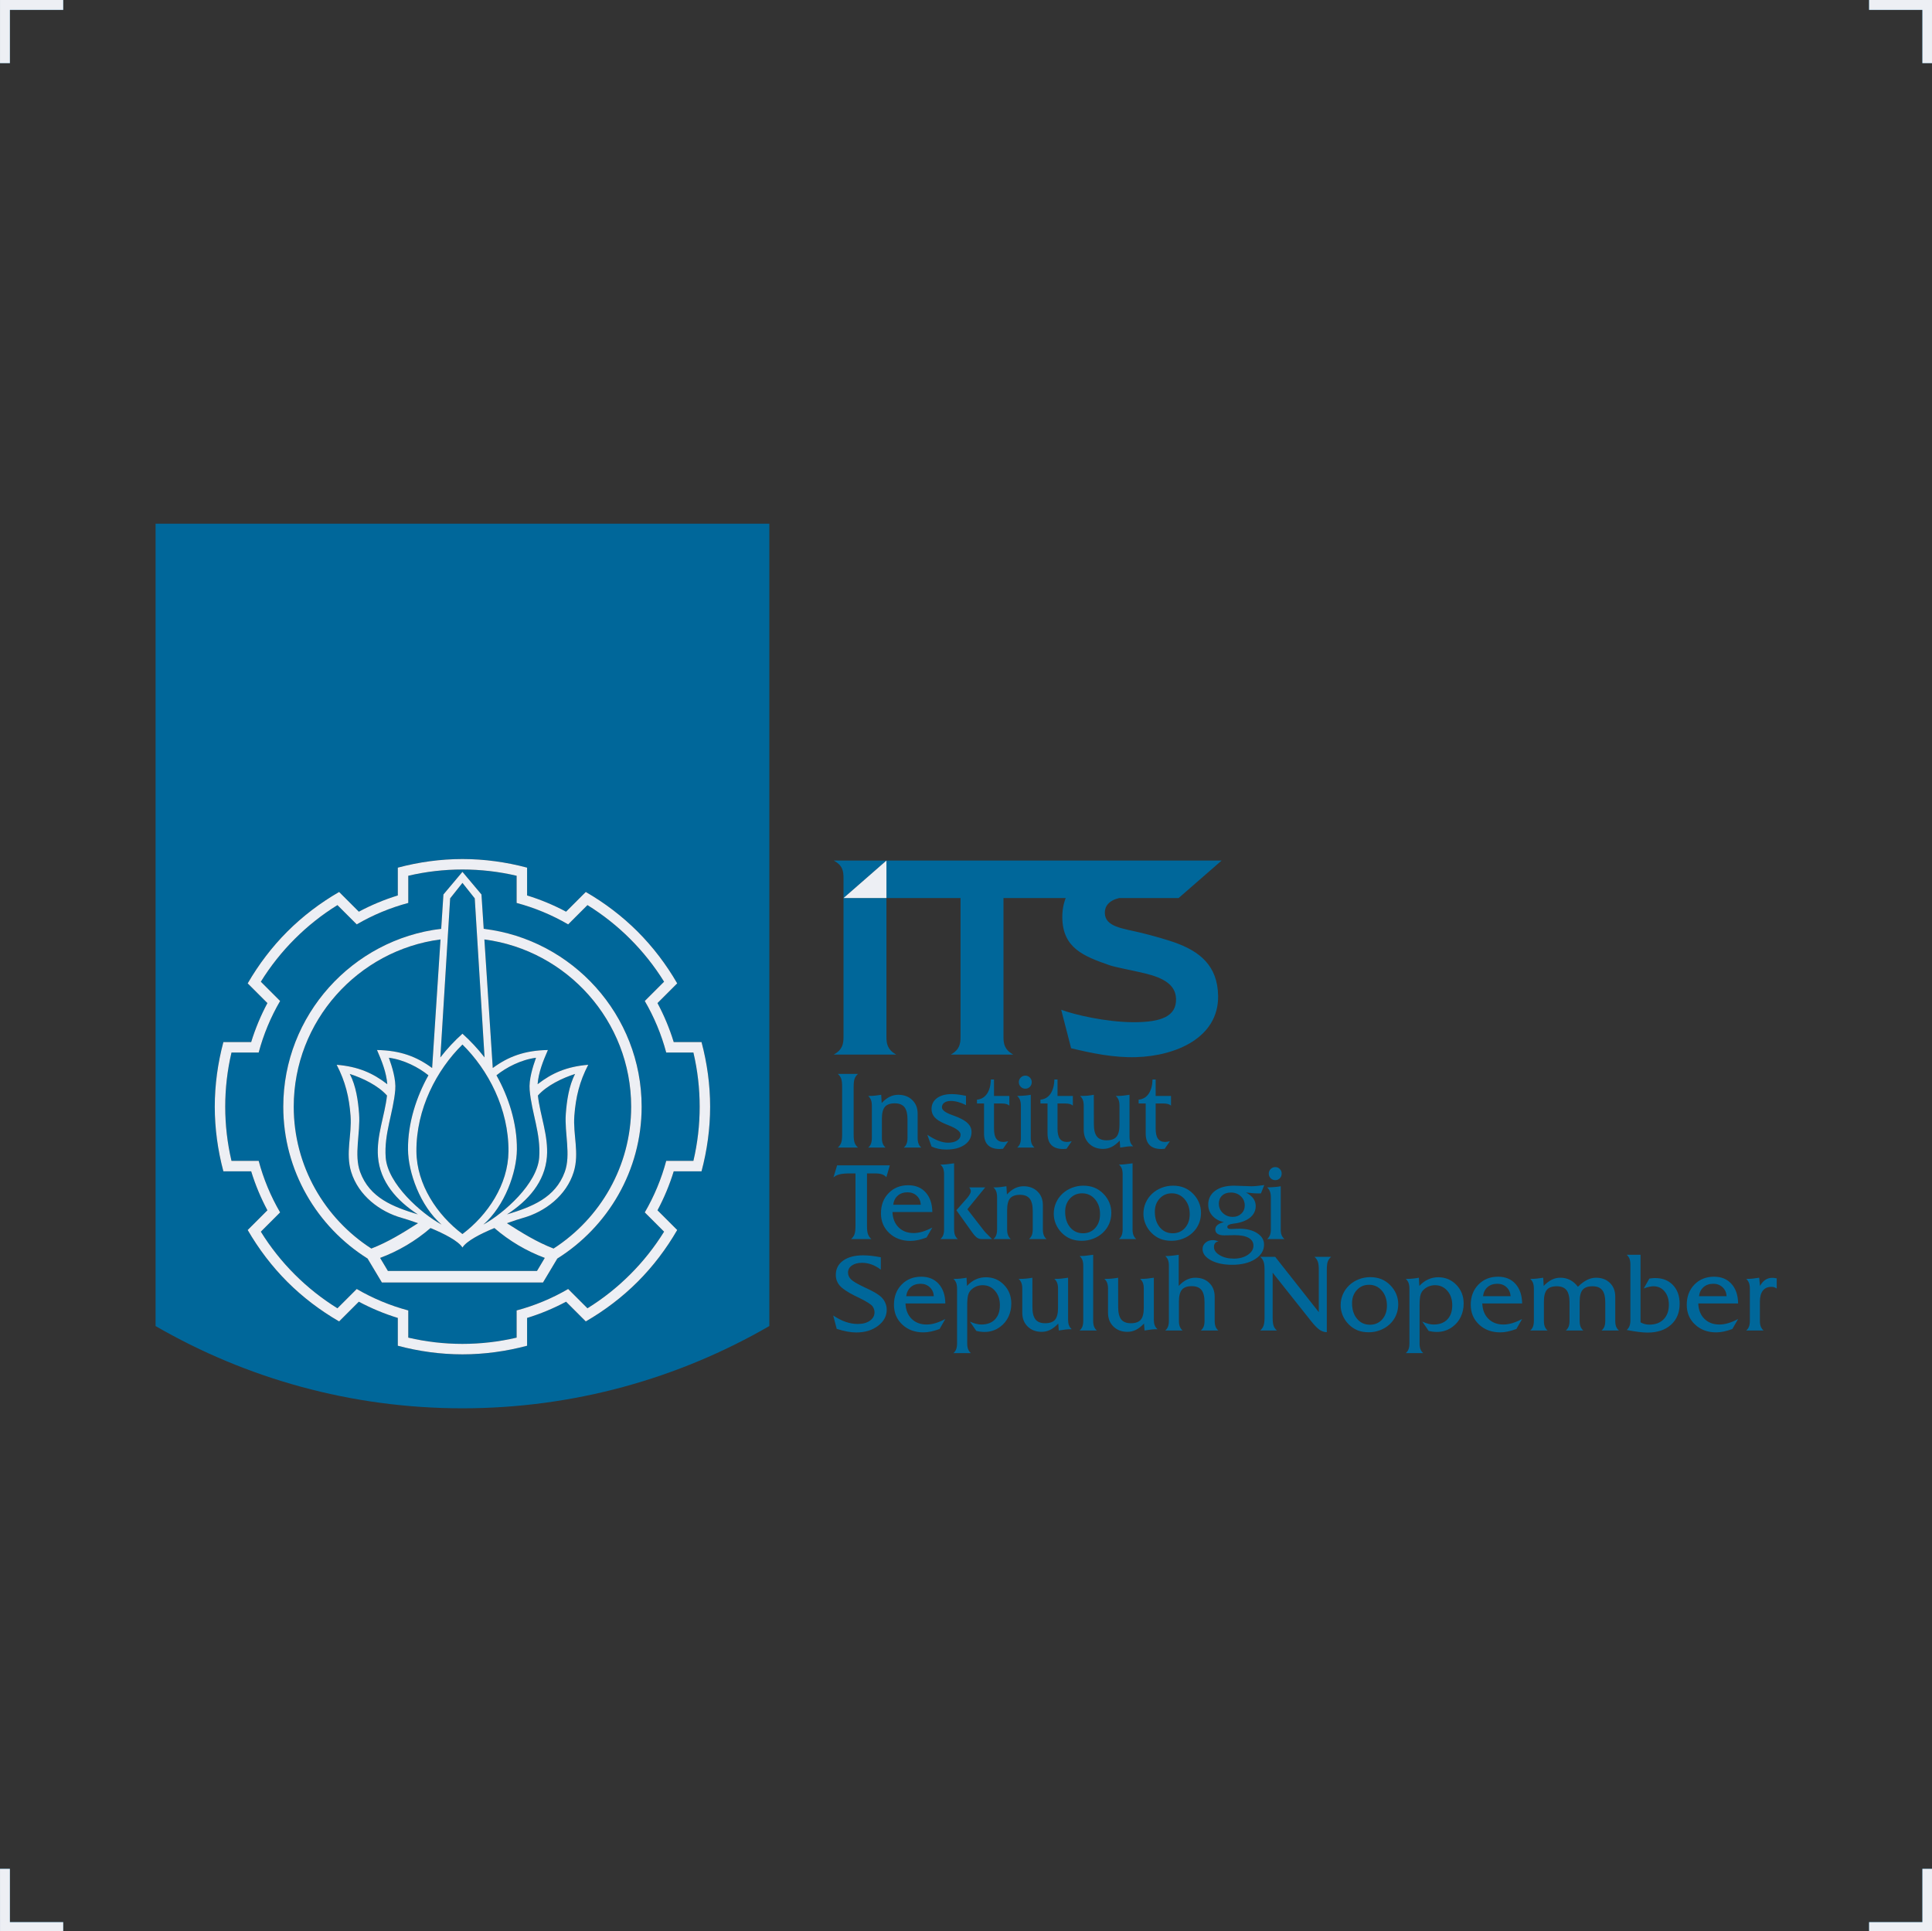 <?xml version="1.0" encoding="UTF-8"?>
<svg xmlns="http://www.w3.org/2000/svg" xmlns:xlink="http://www.w3.org/1999/xlink" width="595.2pt" height="595pt" viewBox="0 0 595.2 595" version="1.1">
<rect x="0" y="0" width="595.2" height="595" fill="#333333" stroke="none"/>
<defs>
<clipPath id="clip1">
  <path d="M 0 0 L 595.199 0 L 595.199 595 L 0 595 Z M 0 0 "/>
</clipPath>
</defs>
<g id="surface1">
<g clip-path="url(#clip1)" clip-rule="nonzero">
<path style=" stroke:none;fill-rule:evenodd;fill:rgb(0%,40.381%,60.352%);fill-opacity:1;" d="M 47.926 161.359 L 237.012 161.359 L 237.012 408.57 C 209.137 424.684 176.844 433.914 142.469 433.914 C 108.098 433.914 75.805 424.688 47.926 408.57 Z M 0.004 0 L 19.473 0 L 19.473 3.043 L 3.047 3.043 L 3.047 19.465 L 0.004 19.465 Z M 595.281 595.277 L 575.816 595.277 L 575.816 592.234 L 592.238 592.234 L 592.238 575.809 L 595.281 575.809 Z M 0.008 595.277 L 0.004 575.809 L 3.047 575.809 L 3.047 592.234 L 19.473 592.234 L 19.473 595.277 Z M 595.281 0 L 595.281 19.465 L 592.238 19.465 L 592.238 3.043 L 575.816 3.043 L 575.816 0 Z M 273.09 319.43 C 273.09 321.57 273.375 323.391 276.098 324.93 L 256.852 324.93 C 259.602 323.41 259.863 321.559 259.863 319.43 L 259.863 270.602 C 259.863 268.457 259.656 266.652 256.852 265.148 L 273.09 265.148 Z M 273.09 265.148 L 376.352 265.148 L 363.094 276.703 L 344.746 276.703 C 341.562 277.484 340.34 279.27 340.367 281.258 C 340.422 285.609 345.859 286.035 351.504 287.398 C 355.621 288.391 359.746 289.637 361.641 290.297 C 369.578 293.062 375.148 297.512 375.27 306.871 C 375.438 319.754 362.199 325.367 349.992 325.719 C 343.18 325.914 336.527 324.547 329.984 322.977 L 326.926 311.109 C 330.949 312.648 340.727 314.91 349.09 314.953 C 357.988 314.996 362.465 313.016 362.305 307.723 C 362.172 303.371 358.363 301.266 352.719 299.906 C 348.602 298.91 343.699 298.051 341.805 297.391 C 333.867 294.629 327.395 292.113 327.27 282.754 C 327.242 280.523 327.613 278.508 328.316 276.703 L 309.145 276.703 L 309.145 319.43 C 309.145 321.57 309.43 323.391 312.152 324.93 L 292.91 324.93 C 295.66 323.41 295.918 321.559 295.918 319.43 L 295.918 276.703 L 259.863 276.703 Z M 547.363 397.016 C 547.109 396.832 546.855 396.699 546.594 396.613 C 546.328 396.531 546.047 396.492 545.727 396.492 C 544.57 396.492 543.691 396.883 543.086 397.664 C 542.48 398.438 542.18 399.566 542.18 401.039 L 542.18 406.973 C 542.18 407.668 542.266 408.25 542.445 408.719 C 542.629 409.188 542.914 409.602 543.305 409.945 L 537.961 409.945 C 538.359 409.602 538.652 409.188 538.824 408.719 C 538.996 408.25 539.086 407.668 539.086 406.973 L 539.086 397.066 C 539.086 396.359 538.996 395.762 538.816 395.281 C 538.633 394.801 538.352 394.387 537.961 394.035 L 538.316 394.035 C 538.852 394.035 539.414 394.008 540.012 393.945 C 540.605 393.887 541.258 393.797 541.965 393.68 L 542.211 396.211 C 542.691 395.363 543.238 394.734 543.863 394.328 C 544.484 393.918 545.191 393.711 545.988 393.711 C 546.184 393.711 546.387 393.723 546.594 393.746 C 546.797 393.77 547.055 393.809 547.363 393.875 Z M 523.422 399.371 L 531.922 399.371 C 531.855 398.25 531.441 397.328 530.676 396.613 C 529.918 395.898 528.969 395.543 527.836 395.543 C 526.613 395.543 525.609 395.883 524.828 396.562 C 524.043 397.246 523.574 398.184 523.422 399.371 Z M 523.195 401.609 C 523.273 403.59 523.898 405.168 525.078 406.34 C 526.262 407.512 527.809 408.098 529.719 408.098 C 530.566 408.098 531.465 407.961 532.406 407.68 C 533.352 407.402 534.371 406.977 535.469 406.398 L 533.703 409.473 C 532.758 409.824 531.871 410.086 531.055 410.258 C 530.234 410.43 529.473 410.52 528.75 410.52 C 526.102 410.52 523.926 409.719 522.211 408.117 C 520.496 406.516 519.645 404.484 519.645 402.016 C 519.645 399.488 520.43 397.414 522.004 395.793 C 523.586 394.176 525.594 393.367 528.047 393.367 C 530.305 393.367 532.094 394.102 533.426 395.582 C 534.758 397.062 535.438 399.07 535.469 401.609 Z M 505.41 407.43 C 505.832 407.668 506.27 407.848 506.715 407.961 C 507.16 408.078 507.641 408.133 508.152 408.133 C 509.996 408.133 511.453 407.578 512.531 406.48 C 513.602 405.383 514.137 403.891 514.137 402.016 C 514.137 400.32 513.695 398.941 512.812 397.891 C 511.934 396.836 510.777 396.312 509.348 396.312 C 508.945 396.312 508.504 396.367 508.027 396.484 C 507.547 396.598 507.004 396.766 506.406 396.984 L 508.121 393.941 C 508.484 393.891 508.809 393.848 509.098 393.82 C 509.383 393.789 509.66 393.781 509.918 393.781 C 512.199 393.781 514.023 394.5 515.398 395.945 C 516.77 397.391 517.457 399.309 517.457 401.711 C 517.457 404.422 516.57 406.574 514.789 408.176 C 513.016 409.777 510.609 410.582 507.578 410.582 C 506.777 410.582 505.84 410.516 504.766 410.375 C 503.703 410.242 502.496 410.039 501.156 409.785 C 501.547 409.434 501.832 409.02 502.016 408.539 C 502.195 408.059 502.285 407.469 502.285 406.758 L 502.285 389.621 C 502.285 388.914 502.195 388.32 502.016 387.848 C 501.832 387.375 501.547 386.965 501.156 386.613 L 505.41 386.613 Z M 475.637 406.973 C 475.637 407.668 475.727 408.25 475.906 408.719 C 476.09 409.188 476.375 409.602 476.766 409.945 L 471.418 409.945 C 471.82 409.602 472.109 409.188 472.285 408.719 C 472.457 408.25 472.547 407.668 472.547 406.973 L 472.547 397.066 C 472.547 396.359 472.457 395.762 472.277 395.281 C 472.094 394.801 471.809 394.387 471.418 394.035 L 471.777 394.035 C 472.312 394.035 472.875 394.008 473.473 393.945 C 474.062 393.887 474.715 393.797 475.426 393.68 L 475.57 396.211 C 476.379 395.352 477.199 394.719 478.043 394.297 C 478.879 393.887 479.762 393.68 480.688 393.68 C 481.797 393.68 482.801 393.906 483.695 394.367 C 484.59 394.824 485.391 395.52 486.113 396.457 C 487.105 395.5 488.047 394.797 488.945 394.348 C 489.844 393.902 490.766 393.68 491.703 393.68 C 493.457 393.68 494.879 394.215 495.977 395.281 C 497.07 396.352 497.617 397.758 497.617 399.5 L 497.617 406.973 C 497.617 407.668 497.707 408.25 497.887 408.719 C 498.07 409.188 498.359 409.602 498.762 409.945 L 493.398 409.945 C 493.801 409.602 494.09 409.188 494.277 408.719 C 494.453 408.25 494.543 407.668 494.543 406.973 L 494.543 401.281 C 494.543 399.551 494.23 398.289 493.605 397.496 C 492.977 396.711 491.98 396.312 490.621 396.312 C 489.207 396.312 488.191 396.676 487.574 397.402 C 486.961 398.125 486.652 399.336 486.652 401.039 L 486.652 406.973 C 486.652 407.668 486.742 408.25 486.914 408.719 C 487.09 409.188 487.379 409.602 487.781 409.945 L 482.383 409.945 C 482.785 409.602 483.074 409.188 483.262 408.719 C 483.438 408.25 483.527 407.668 483.527 406.973 L 483.527 401.281 C 483.527 399.551 483.215 398.289 482.59 397.496 C 481.961 396.711 480.965 396.312 479.605 396.312 C 478.191 396.312 477.176 396.676 476.559 397.402 C 475.945 398.125 475.637 399.336 475.637 401.039 Z M 456.883 399.371 L 465.379 399.371 C 465.312 398.25 464.898 397.328 464.137 396.613 C 463.379 395.898 462.43 395.543 461.297 395.543 C 460.074 395.543 459.07 395.883 458.289 396.562 C 457.5 397.246 457.031 398.184 456.883 399.371 Z M 456.652 401.609 C 456.73 403.59 457.355 405.168 458.539 406.34 C 459.723 407.512 461.266 408.098 463.176 408.098 C 464.023 408.098 464.922 407.961 465.867 407.68 C 466.809 407.402 467.828 406.977 468.93 406.398 L 467.16 409.473 C 466.219 409.824 465.332 410.086 464.516 410.258 C 463.695 410.43 462.93 410.52 462.211 410.52 C 459.559 410.52 457.383 409.719 455.672 408.117 C 453.957 406.516 453.102 404.484 453.102 402.016 C 453.102 399.488 453.891 397.414 455.465 395.793 C 457.043 394.176 459.051 393.367 461.508 393.367 C 463.762 393.367 465.555 394.102 466.887 395.582 C 468.215 397.062 468.895 399.07 468.93 401.609 Z M 433.082 416.91 C 433.484 416.559 433.773 416.152 433.945 415.684 C 434.117 415.215 434.207 414.633 434.207 413.938 L 434.207 397.062 C 434.207 396.352 434.117 395.762 433.941 395.281 C 433.758 394.801 433.473 394.387 433.082 394.035 L 433.504 394.035 C 434.098 394.035 434.688 394.008 435.289 393.945 C 435.887 393.887 436.5 393.797 437.121 393.68 L 437.266 396.211 C 438.086 395.32 438.98 394.648 439.957 394.203 C 440.934 393.758 441.977 393.535 443.086 393.535 C 445.285 393.535 447.145 394.309 448.648 395.859 C 450.164 397.418 450.914 399.332 450.914 401.609 C 450.914 403.105 450.625 404.465 450.039 405.703 C 449.461 406.938 448.621 407.965 447.535 408.77 C 446.816 409.316 446.051 409.719 445.246 409.984 C 444.438 410.254 443.57 410.387 442.645 410.387 C 442.254 410.387 441.844 410.359 441.418 410.305 C 440.992 410.254 440.57 410.176 440.145 410.074 L 438.164 407.199 C 438.84 407.508 439.473 407.73 440.047 407.875 C 440.625 408.027 441.168 408.098 441.68 408.098 C 443.477 408.098 444.879 407.574 445.887 406.531 C 446.898 405.48 447.402 404.02 447.402 402.148 C 447.402 400.348 446.898 398.875 445.898 397.719 C 444.895 396.562 443.629 395.984 442.086 395.984 C 441.434 395.984 440.816 396.102 440.223 396.328 C 439.637 396.559 439.109 396.887 438.641 397.324 C 438.16 397.758 437.824 398.312 437.629 398.969 C 437.434 399.629 437.332 400.742 437.332 402.312 L 437.332 413.938 C 437.332 414.633 437.422 415.215 437.602 415.684 C 437.785 416.152 438.07 416.559 438.461 416.91 Z M 416.535 401.516 C 416.535 403.496 417.043 405.102 418.062 406.324 C 419.086 407.551 420.406 408.164 422.043 408.164 C 423.582 408.164 424.84 407.617 425.816 406.523 C 426.793 405.426 427.277 404.016 427.277 402.277 C 427.277 400.414 426.758 398.879 425.715 397.668 C 424.676 396.457 423.355 395.855 421.754 395.855 C 420.246 395.855 419 396.391 418.016 397.469 C 417.027 398.539 416.535 399.891 416.535 401.516 Z M 413.02 402.184 C 413.02 400.984 413.246 399.855 413.699 398.809 C 414.152 397.754 414.809 396.816 415.688 395.984 C 416.523 395.203 417.508 394.59 418.629 394.152 C 419.75 393.719 420.914 393.5 422.125 393.5 C 423.383 393.5 424.516 393.703 425.523 394.102 C 426.539 394.512 427.457 395.125 428.277 395.949 C 429.078 396.758 429.699 397.668 430.125 398.672 C 430.547 399.684 430.758 400.738 430.758 401.836 C 430.758 403.047 430.535 404.18 430.09 405.23 C 429.645 406.285 428.984 407.219 428.109 408.039 C 427.281 408.809 426.305 409.41 425.184 409.84 C 424.062 410.27 422.895 410.488 421.688 410.488 C 420.406 410.488 419.27 410.293 418.27 409.902 C 417.266 409.504 416.352 408.898 415.52 408.066 C 414.715 407.262 414.098 406.348 413.668 405.332 C 413.238 404.309 413.02 403.262 413.02 402.184 Z M 410.094 387.238 C 409.605 387.664 409.258 388.148 409.059 388.695 C 408.855 389.238 408.758 390.086 408.758 391.23 L 408.758 410.469 C 407.957 410.449 407.203 410.191 406.488 409.699 C 405.781 409.207 404.883 408.277 403.805 406.906 L 392.074 392.129 L 392.074 405.922 C 392.074 407.109 392.176 407.977 392.371 408.508 C 392.566 409.043 392.902 409.523 393.383 409.945 L 388.238 409.945 C 388.715 409.512 389.059 409.02 389.262 408.469 C 389.469 407.914 389.574 407.066 389.574 405.922 L 389.574 391.23 C 389.574 390.086 389.469 389.238 389.262 388.695 C 389.059 388.148 388.715 387.664 388.238 387.238 L 392.848 387.238 L 406.289 404.289 L 406.289 391.23 C 406.289 390.086 406.184 389.238 405.977 388.695 C 405.77 388.148 405.43 387.664 404.949 387.238 Z M 363.195 406.973 C 363.195 407.668 363.285 408.25 363.465 408.719 C 363.648 409.188 363.934 409.602 364.324 409.945 L 358.977 409.945 C 359.379 409.602 359.672 409.188 359.844 408.719 C 360.016 408.25 360.105 407.668 360.105 406.973 L 360.105 389.984 C 360.105 389.281 360.016 388.703 359.844 388.234 C 359.672 387.766 359.379 387.355 358.977 387.004 L 359.273 387.004 C 359.742 387.004 360.297 386.973 360.93 386.902 C 361.566 386.844 362.305 386.742 363.129 386.613 L 363.129 396.211 C 363.949 395.344 364.77 394.699 365.602 394.293 C 366.43 393.887 367.309 393.68 368.246 393.68 C 370.012 393.68 371.449 394.215 372.555 395.293 C 373.66 396.363 374.211 397.77 374.211 399.5 L 374.211 406.973 C 374.211 407.668 374.301 408.25 374.477 408.719 C 374.648 409.188 374.938 409.602 375.34 409.945 L 369.945 409.945 C 370.344 409.602 370.637 409.188 370.82 408.719 C 371 408.25 371.086 407.668 371.086 406.973 L 371.086 401.281 C 371.086 399.539 370.777 398.266 370.148 397.473 C 369.52 396.676 368.527 396.281 367.164 396.281 C 365.754 396.281 364.738 396.641 364.117 397.375 C 363.504 398.105 363.195 399.328 363.195 401.035 Z M 352.438 407.805 C 351.617 408.672 350.797 409.316 349.965 409.734 C 349.141 410.148 348.258 410.352 347.32 410.352 C 345.57 410.352 344.133 409.812 343.023 408.723 C 341.914 407.641 341.355 406.23 341.355 404.484 L 341.355 397.062 C 341.355 396.352 341.266 395.762 341.09 395.281 C 340.902 394.801 340.617 394.383 340.227 394.035 L 340.688 394.035 C 341.316 394.035 341.953 394.008 342.582 393.945 C 343.215 393.887 343.844 393.797 344.465 393.68 L 344.48 402.746 C 344.48 404.473 344.793 405.727 345.414 406.52 C 346.031 407.305 347.023 407.703 348.387 407.703 C 349.809 407.703 350.832 407.34 351.449 406.609 C 352.062 405.879 352.371 404.656 352.371 402.949 L 352.371 397.062 C 352.371 396.352 352.281 395.762 352.105 395.281 C 351.918 394.801 351.629 394.383 351.227 394.035 L 351.633 394.035 C 352.215 394.035 352.816 394.008 353.441 393.945 C 354.066 393.887 354.742 393.797 355.465 393.68 L 355.465 406.559 C 355.465 407.258 355.551 407.844 355.727 408.312 C 355.898 408.781 356.188 409.188 356.59 409.539 L 356.293 409.539 C 355.816 409.539 355.289 409.57 354.711 409.633 C 354.133 409.699 353.43 409.805 352.602 409.945 Z M 336.781 406.973 C 336.781 407.668 336.867 408.25 337.047 408.719 C 337.23 409.188 337.516 409.594 337.906 409.945 L 332.594 409.945 C 332.996 409.594 333.285 409.188 333.461 408.719 C 333.633 408.25 333.723 407.668 333.723 406.973 L 333.723 389.98 C 333.723 389.281 333.633 388.703 333.461 388.234 C 333.285 387.766 332.996 387.355 332.594 387.004 L 332.953 387.004 C 333.305 387.004 333.734 386.984 334.234 386.934 C 334.742 386.883 335.59 386.777 336.781 386.613 Z M 326.02 407.805 C 325.199 408.672 324.379 409.316 323.547 409.734 C 322.723 410.148 321.84 410.352 320.902 410.352 C 319.152 410.352 317.719 409.812 316.605 408.723 C 315.496 407.641 314.938 406.23 314.938 404.484 L 314.938 397.062 C 314.938 396.352 314.848 395.762 314.672 395.281 C 314.484 394.801 314.203 394.383 313.812 394.035 L 314.27 394.035 C 314.898 394.035 315.535 394.008 316.164 393.945 C 316.797 393.887 317.426 393.797 318.047 393.68 L 318.062 402.746 C 318.062 404.473 318.375 405.727 318.996 406.52 C 319.613 407.305 320.609 407.703 321.969 407.703 C 323.391 407.703 324.414 407.34 325.031 406.609 C 325.648 405.879 325.953 404.656 325.953 402.949 L 325.953 397.062 C 325.953 396.352 325.863 395.762 325.688 395.281 C 325.5 394.801 325.211 394.383 324.809 394.035 L 325.219 394.035 C 325.797 394.035 326.398 394.008 327.023 393.945 C 327.648 393.887 328.324 393.797 329.047 393.68 L 329.047 406.559 C 329.047 407.258 329.133 407.844 329.309 408.312 C 329.48 408.781 329.77 409.188 330.172 409.539 L 329.875 409.539 C 329.398 409.539 328.871 409.57 328.293 409.633 C 327.719 409.699 327.016 409.805 326.184 409.945 Z M 293.723 416.91 C 294.121 416.559 294.414 416.152 294.586 415.684 C 294.758 415.215 294.848 414.633 294.848 413.938 L 294.848 397.062 C 294.848 396.352 294.758 395.762 294.582 395.281 C 294.395 394.801 294.113 394.387 293.723 394.035 L 294.145 394.035 C 294.738 394.035 295.328 394.008 295.93 393.945 C 296.527 393.887 297.141 393.797 297.762 393.68 L 297.906 396.211 C 298.727 395.32 299.621 394.648 300.598 394.203 C 301.574 393.758 302.617 393.535 303.727 393.535 C 305.926 393.535 307.785 394.309 309.289 395.859 C 310.805 397.418 311.555 399.332 311.555 401.609 C 311.555 403.105 311.266 404.465 310.68 405.703 C 310.098 406.938 309.262 407.965 308.176 408.77 C 307.453 409.316 306.691 409.719 305.887 409.984 C 305.078 410.254 304.211 410.387 303.285 410.387 C 302.895 410.387 302.484 410.359 302.059 410.305 C 301.633 410.254 301.211 410.176 300.785 410.074 L 298.805 407.199 C 299.48 407.508 300.109 407.73 300.688 407.875 C 301.266 408.027 301.809 408.098 302.32 408.098 C 304.117 408.098 305.52 407.574 306.527 406.531 C 307.539 405.48 308.039 404.02 308.039 402.148 C 308.039 400.348 307.539 398.875 306.539 397.719 C 305.535 396.562 304.27 395.984 302.727 395.984 C 302.074 395.984 301.457 396.102 300.863 396.328 C 300.277 396.559 299.746 396.887 299.281 397.324 C 298.801 397.758 298.465 398.312 298.27 398.969 C 298.074 399.629 297.973 400.742 297.973 402.312 L 297.973 413.938 C 297.973 414.633 298.062 415.215 298.242 415.684 C 298.426 416.152 298.711 416.559 299.102 416.91 Z M 279.184 399.371 L 287.684 399.371 C 287.617 398.25 287.203 397.328 286.438 396.613 C 285.68 395.898 284.73 395.543 283.598 395.543 C 282.375 395.543 281.371 395.883 280.59 396.562 C 279.805 397.246 279.336 398.184 279.184 399.371 Z M 278.957 401.609 C 279.035 403.59 279.66 405.168 280.84 406.34 C 282.023 407.512 283.57 408.098 285.48 408.098 C 286.328 408.098 287.227 407.961 288.168 407.68 C 289.113 407.402 290.133 406.977 291.23 406.398 L 289.465 409.473 C 288.52 409.824 287.633 410.086 286.816 410.258 C 285.996 410.43 285.234 410.52 284.512 410.52 C 281.863 410.52 279.688 409.719 277.973 408.117 C 276.262 406.516 275.406 404.484 275.406 402.016 C 275.406 399.488 276.191 397.414 277.766 395.793 C 279.348 394.176 281.355 393.367 283.809 393.367 C 286.066 393.367 287.855 394.102 289.191 395.582 C 290.52 397.062 291.199 399.07 291.23 401.609 Z M 257.773 409.438 L 256.691 405.32 C 258.012 406.203 259.289 406.855 260.535 407.285 C 261.777 407.715 263.008 407.93 264.23 407.93 C 265.793 407.93 267.043 407.598 267.988 406.926 C 268.938 406.258 269.414 405.387 269.414 404.32 C 269.414 404.016 269.363 403.711 269.27 403.406 C 269.168 403.105 269.027 402.812 268.84 402.539 C 268.426 401.922 267.035 401.035 264.668 399.871 C 264.074 399.594 263.609 399.371 263.281 399.203 C 261.07 398.094 259.551 397.07 258.727 396.133 C 257.906 395.195 257.492 394.082 257.492 392.797 C 257.492 390.957 258.246 389.492 259.746 388.406 C 261.254 387.324 263.312 386.781 265.93 386.781 C 266.684 386.781 267.512 386.832 268.418 386.926 C 269.324 387.027 270.305 387.176 271.359 387.383 L 271.359 391.195 C 270.422 390.488 269.48 389.957 268.531 389.609 C 267.582 389.258 266.594 389.086 265.574 389.086 C 264.273 389.086 263.23 389.363 262.438 389.918 C 261.652 390.477 261.254 391.203 261.254 392.094 C 261.254 392.891 261.566 393.594 262.188 394.203 C 262.805 394.812 264.199 395.633 266.371 396.652 C 266.496 396.711 266.68 396.797 266.93 396.914 C 268.762 397.758 270.129 398.527 271.031 399.238 C 271.707 399.762 272.238 400.398 272.609 401.152 C 272.984 401.906 273.176 402.703 273.176 403.551 C 273.176 405.504 272.281 407.156 270.492 408.512 C 268.703 409.867 266.473 410.547 263.789 410.547 C 262.93 410.547 262.004 410.453 261.008 410.27 C 260.016 410.086 258.938 409.805 257.773 409.438 Z M 390.879 361.602 C 390.879 361.051 391.074 360.574 391.465 360.184 C 391.859 359.789 392.336 359.594 392.887 359.594 C 393.434 359.594 393.898 359.789 394.277 360.184 C 394.66 360.574 394.852 361.051 394.852 361.602 C 394.852 362.172 394.66 362.652 394.289 363.035 C 393.914 363.422 393.445 363.617 392.887 363.617 C 392.324 363.617 391.844 363.422 391.457 363.027 C 391.074 362.637 390.879 362.16 390.879 361.602 Z M 394.555 378.789 C 394.555 379.488 394.645 380.07 394.824 380.539 C 395.008 381.008 395.297 381.414 395.699 381.766 L 390.371 381.766 C 390.773 381.414 391.062 381.008 391.246 380.539 C 391.426 380.07 391.516 379.488 391.516 378.789 L 391.516 368.879 C 391.516 368.172 391.418 367.578 391.234 367.102 C 391.051 366.621 390.762 366.207 390.371 365.855 C 391.309 365.832 392.117 365.793 392.793 365.73 C 393.469 365.676 394.055 365.594 394.555 365.496 Z M 383.473 371.418 C 383.473 370.285 383.066 369.336 382.258 368.574 C 381.441 367.809 380.43 367.43 379.219 367.43 C 378.086 367.43 377.184 367.742 376.508 368.367 C 375.832 368.996 375.492 369.824 375.492 370.844 C 375.492 372.004 375.906 372.969 376.738 373.758 C 377.562 374.543 378.578 374.934 379.777 374.934 C 380.844 374.934 381.727 374.602 382.422 373.934 C 383.121 373.273 383.473 372.434 383.473 371.418 Z M 389.488 365.125 L 388.473 367.676 C 388.383 367.688 388.281 367.695 388.16 367.703 C 388.043 367.707 387.852 367.707 387.59 367.707 C 387.121 367.707 386.574 367.688 385.957 367.637 C 385.336 367.586 384.633 367.512 383.848 367.414 C 384.875 367.969 385.625 368.59 386.117 369.27 C 386.609 369.953 386.855 370.734 386.855 371.613 C 386.855 372.641 386.543 373.551 385.918 374.355 C 385.285 375.152 384.395 375.781 383.227 376.242 C 382.277 376.625 381.258 376.875 380.168 376.992 C 380.078 377.004 380.023 377.012 379.992 377.012 L 379.891 377.027 C 378.703 377.188 378.109 377.512 378.109 377.992 C 378.109 378.234 378.199 378.398 378.379 378.508 C 378.562 378.605 378.863 378.664 379.289 378.664 C 379.633 378.664 380.086 378.645 380.637 378.617 C 381.184 378.59 381.559 378.578 381.754 378.578 C 384.043 378.578 385.895 379.035 387.305 379.953 C 388.719 380.867 389.422 382.039 389.422 383.469 C 389.422 385.285 388.508 386.781 386.68 387.949 C 384.855 389.113 382.492 389.695 379.582 389.695 C 376.945 389.695 374.766 389.23 373.047 388.301 C 371.336 387.367 370.477 386.211 370.477 384.84 C 370.477 384.055 370.781 383.398 371.391 382.883 C 372 382.355 372.77 382.094 373.695 382.094 C 373.914 382.094 374.16 382.121 374.438 382.184 C 374.719 382.246 375.047 382.34 375.426 382.469 C 374.957 382.535 374.605 382.715 374.359 383.008 C 374.113 383.305 373.992 383.707 373.992 384.219 C 373.992 385.188 374.582 386.027 375.766 386.738 C 376.949 387.445 378.398 387.797 380.117 387.797 C 381.832 387.797 383.266 387.406 384.422 386.633 C 385.578 385.852 386.152 384.914 386.152 383.812 C 386.152 382.754 385.656 381.949 384.66 381.391 C 383.672 380.84 382.234 380.559 380.348 380.559 C 380.195 380.559 379.762 380.57 379.043 380.594 C 378.32 380.617 377.68 380.625 377.109 380.625 C 376.242 380.625 375.57 380.469 375.102 380.156 C 374.633 379.844 374.398 379.406 374.398 378.824 C 374.398 378.281 374.629 377.812 375.082 377.43 C 375.531 377.039 376.195 376.75 377.078 376.555 C 375.586 376.234 374.406 375.586 373.527 374.605 C 372.656 373.625 372.223 372.473 372.223 371.156 C 372.223 369.371 372.93 367.949 374.348 366.898 C 375.766 365.844 377.707 365.32 380.188 365.32 C 380.805 365.32 381.711 365.348 382.891 365.41 C 384.074 365.469 384.945 365.5 385.516 365.5 C 385.996 365.5 386.555 365.469 387.199 365.41 C 387.844 365.348 388.605 365.254 389.488 365.125 Z M 355.777 373.332 C 355.777 375.312 356.285 376.922 357.305 378.145 C 358.328 379.371 359.648 379.984 361.285 379.984 C 362.824 379.984 364.082 379.438 365.059 378.344 C 366.035 377.246 366.52 375.832 366.52 374.098 C 366.52 372.234 366 370.699 364.957 369.488 C 363.918 368.277 362.598 367.676 360.996 367.676 C 359.488 367.676 358.242 368.211 357.254 369.285 C 356.27 370.359 355.777 371.711 355.777 373.332 Z M 352.262 374.004 C 352.262 372.805 352.488 371.676 352.941 370.625 C 353.395 369.57 354.051 368.633 354.93 367.801 C 355.766 367.023 356.746 366.406 357.871 365.973 C 358.992 365.539 360.156 365.32 361.367 365.32 C 362.625 365.32 363.758 365.52 364.766 365.922 C 365.781 366.328 366.699 366.945 367.52 367.77 C 368.32 368.578 368.941 369.488 369.363 370.492 C 369.789 371.504 370 372.559 370 373.656 C 370 374.867 369.777 376 369.332 377.051 C 368.887 378.105 368.227 379.035 367.352 379.855 C 366.523 380.625 365.547 381.23 364.426 381.66 C 363.305 382.09 362.141 382.305 360.926 382.305 C 359.648 382.305 358.512 382.109 357.512 381.719 C 356.508 381.324 355.594 380.715 354.762 379.883 C 353.957 379.082 353.34 378.164 352.91 377.148 C 352.48 376.129 352.262 375.078 352.262 374.004 Z M 348.914 378.789 C 348.914 379.488 349.004 380.07 349.18 380.539 C 349.367 381.008 349.648 381.414 350.039 381.766 L 344.727 381.766 C 345.129 381.414 345.418 381.008 345.594 380.539 C 345.766 380.07 345.855 379.488 345.855 378.789 L 345.855 361.797 C 345.855 361.102 345.766 360.52 345.594 360.051 C 345.418 359.582 345.129 359.176 344.727 358.824 L 345.086 358.824 C 345.438 358.824 345.867 358.801 346.367 358.75 C 346.875 358.699 347.727 358.594 348.914 358.434 Z M 328.148 373.332 C 328.148 375.312 328.656 376.922 329.676 378.145 C 330.699 379.371 332.02 379.984 333.656 379.984 C 335.195 379.984 336.453 379.438 337.43 378.344 C 338.406 377.246 338.891 375.832 338.891 374.098 C 338.891 372.234 338.371 370.699 337.328 369.488 C 336.289 368.277 334.969 367.676 333.367 367.676 C 331.859 367.676 330.613 368.211 329.625 369.285 C 328.641 370.359 328.148 371.711 328.148 373.332 Z M 324.633 374.004 C 324.633 372.805 324.859 371.676 325.312 370.625 C 325.766 369.57 326.422 368.633 327.301 367.801 C 328.137 367.023 329.117 366.406 330.242 365.973 C 331.363 365.539 332.527 365.32 333.738 365.32 C 334.996 365.32 336.129 365.52 337.137 365.922 C 338.152 366.328 339.07 366.945 339.891 367.77 C 340.691 368.578 341.312 369.488 341.738 370.492 C 342.16 371.504 342.371 372.559 342.371 373.656 C 342.371 374.867 342.148 376 341.703 377.051 C 341.258 378.105 340.598 379.035 339.723 379.855 C 338.895 380.625 337.918 381.23 336.797 381.66 C 335.676 382.09 334.512 382.305 333.297 382.305 C 332.02 382.305 330.883 382.109 329.883 381.719 C 328.879 381.324 327.965 380.715 327.133 379.883 C 326.328 379.082 325.711 378.164 325.281 377.148 C 324.852 376.129 324.633 375.078 324.633 374.004 Z M 310.27 378.789 C 310.27 379.488 310.359 380.07 310.535 380.539 C 310.723 381.008 311.004 381.418 311.395 381.766 L 306.051 381.766 C 306.453 381.418 306.742 381.008 306.914 380.539 C 307.086 380.07 307.176 379.488 307.176 378.789 L 307.176 368.887 C 307.176 368.176 307.086 367.578 306.91 367.102 C 306.727 366.621 306.441 366.207 306.051 365.855 L 306.406 365.855 C 306.941 365.855 307.508 365.828 308.102 365.766 C 308.695 365.703 309.348 365.613 310.059 365.496 L 310.203 368.031 C 311.023 367.16 311.844 366.52 312.676 366.113 C 313.5 365.703 314.383 365.496 315.32 365.496 C 317.082 365.496 318.523 366.035 319.629 367.109 C 320.73 368.184 321.285 369.59 321.285 371.32 L 321.285 378.789 C 321.285 379.488 321.375 380.07 321.547 380.539 C 321.719 381.008 322.012 381.418 322.41 381.766 L 317.016 381.766 C 317.418 381.418 317.707 381.008 317.891 380.539 C 318.07 380.07 318.16 379.488 318.16 378.789 L 318.16 373.098 C 318.16 371.367 317.848 370.109 317.223 369.316 C 316.59 368.527 315.598 368.133 314.238 368.133 C 312.824 368.133 311.809 368.496 311.188 369.219 C 310.574 369.945 310.27 371.156 310.27 372.859 Z M 289.715 381.766 C 290.117 381.414 290.406 381.008 290.582 380.539 C 290.754 380.07 290.844 379.488 290.844 378.789 L 290.844 361.797 C 290.844 361.102 290.754 360.52 290.582 360.051 C 290.406 359.582 290.117 359.176 289.715 358.824 L 290.012 358.824 C 290.469 358.824 290.992 358.797 291.586 358.734 C 292.184 358.672 292.965 358.574 293.934 358.434 L 293.934 378.789 C 293.934 379.488 294.023 380.07 294.203 380.539 C 294.387 381.008 294.672 381.414 295.062 381.766 Z M 298.605 365.855 L 303.512 365.855 L 298.02 372.59 L 303.23 379.309 C 303.375 379.512 303.914 380.07 304.852 380.996 C 305.18 381.324 305.438 381.582 305.621 381.766 L 302.398 381.766 C 301.887 381.766 301.43 381.633 301.027 381.363 C 300.625 381.094 300.145 380.582 299.586 379.816 L 294.637 372.887 L 298.02 369.043 C 298.348 368.652 298.605 368.277 298.793 367.914 C 298.984 367.559 299.082 367.262 299.082 367.031 C 299.082 366.871 299.047 366.688 298.969 366.492 C 298.891 366.297 298.773 366.086 298.605 365.855 Z M 275.18 371.191 L 283.68 371.191 C 283.609 370.07 283.199 369.148 282.434 368.434 C 281.676 367.719 280.727 367.363 279.594 367.363 C 278.371 367.363 277.367 367.703 276.586 368.383 C 275.797 369.062 275.328 370 275.18 371.191 Z M 274.949 373.43 C 275.027 375.41 275.652 376.988 276.836 378.16 C 278.02 379.332 279.566 379.918 281.473 379.918 C 282.324 379.918 283.219 379.777 284.164 379.5 C 285.105 379.219 286.129 378.797 287.227 378.215 L 285.457 381.289 C 284.516 381.641 283.629 381.906 282.812 382.078 C 281.992 382.25 281.227 382.34 280.508 382.34 C 277.859 382.34 275.68 381.535 273.969 379.934 C 272.254 378.332 271.402 376.301 271.402 373.836 C 271.402 371.309 272.188 369.23 273.762 367.613 C 275.34 365.996 277.352 365.184 279.805 365.184 C 282.059 365.184 283.852 365.922 285.184 367.402 C 286.512 368.879 287.195 370.891 287.227 373.43 Z M 267.098 377.742 C 267.098 378.887 267.203 379.734 267.41 380.285 C 267.617 380.832 267.957 381.328 268.438 381.766 L 262.211 381.766 C 262.699 381.328 263.047 380.832 263.25 380.285 C 263.449 379.734 263.551 378.887 263.551 377.742 L 263.551 361.543 L 261.719 361.543 C 260.453 361.543 259.43 361.641 258.645 361.836 C 257.855 362.031 257.234 362.352 256.766 362.785 L 257.891 359.059 L 274.129 359.059 L 273.062 362.719 C 272.73 362.316 272.281 362.016 271.734 361.824 C 271.184 361.637 270.484 361.543 269.648 361.543 L 267.098 361.543 Z M 352.957 339.996 L 350.781 339.996 L 350.781 338.816 C 352.09 338.699 353.117 338.098 353.867 337.012 C 354.609 335.926 355.008 334.453 355.066 332.59 L 356.031 332.59 L 356.031 337.676 L 360.758 337.676 L 360.758 340.648 C 360.496 340.422 360.176 340.254 359.805 340.152 C 359.426 340.047 358.934 339.996 358.32 339.996 L 356.031 339.996 L 356.031 347.73 C 356.031 349.148 356.266 350.188 356.738 350.848 C 357.215 351.512 357.953 351.848 358.945 351.848 C 359.172 351.836 359.414 351.816 359.664 351.777 C 359.914 351.738 360.168 351.688 360.41 351.621 L 358.809 353.957 C 358.789 353.957 358.762 353.957 358.73 353.957 C 358.293 354.004 357.98 354.023 357.785 354.023 C 356.176 354.023 354.973 353.621 354.168 352.812 C 353.359 352.012 352.957 350.816 352.957 349.23 Z M 344.949 351.441 C 344.129 352.312 343.309 352.953 342.477 353.371 C 341.652 353.785 340.77 353.992 339.832 353.992 C 338.078 353.992 336.645 353.449 335.535 352.363 C 334.426 351.277 333.867 349.867 333.867 348.121 L 333.867 340.699 C 333.867 339.988 333.777 339.398 333.598 338.918 C 333.414 338.438 333.129 338.02 332.738 337.676 L 333.195 337.676 C 333.828 337.676 334.465 337.645 335.094 337.586 C 335.723 337.523 336.355 337.434 336.973 337.316 L 336.992 346.387 C 336.992 348.109 337.305 349.363 337.922 350.156 C 338.543 350.945 339.535 351.34 340.898 351.34 C 342.32 351.34 343.34 350.977 343.961 350.246 C 344.574 349.516 344.883 348.293 344.883 346.586 L 344.883 340.699 C 344.883 339.988 344.793 339.398 344.613 338.918 C 344.43 338.438 344.141 338.02 343.738 337.676 L 344.145 337.676 C 344.727 337.676 345.328 337.645 345.953 337.586 C 346.578 337.523 347.254 337.434 347.973 337.316 L 347.973 350.195 C 347.973 350.895 348.062 351.48 348.234 351.949 C 348.41 352.418 348.699 352.824 349.102 353.176 L 348.805 353.176 C 348.324 353.176 347.801 353.211 347.219 353.27 C 346.645 353.34 345.941 353.445 345.109 353.582 Z M 322.715 339.996 L 320.539 339.996 L 320.539 338.816 C 321.852 338.699 322.879 338.098 323.625 337.012 C 324.367 335.926 324.77 334.453 324.824 332.59 L 325.793 332.59 L 325.793 337.676 L 330.52 337.676 L 330.52 340.648 C 330.254 340.422 329.938 340.254 329.562 340.152 C 329.184 340.047 328.691 339.996 328.078 339.996 L 325.793 339.996 L 325.793 347.73 C 325.793 349.148 326.027 350.188 326.5 350.848 C 326.973 351.512 327.711 351.848 328.703 351.848 C 328.934 351.836 329.172 351.816 329.426 351.777 C 329.676 351.738 329.926 351.688 330.172 351.621 L 328.57 353.957 C 328.547 353.957 328.52 353.957 328.492 353.957 C 328.051 354.004 327.738 354.023 327.543 354.023 C 325.938 354.023 324.73 353.621 323.926 352.812 C 323.117 352.012 322.715 350.816 322.715 349.23 Z M 313.879 333.422 C 313.879 332.871 314.074 332.395 314.465 332.004 C 314.859 331.609 315.332 331.414 315.887 331.414 C 316.434 331.414 316.895 331.609 317.277 332.004 C 317.66 332.395 317.852 332.871 317.852 333.422 C 317.852 333.992 317.66 334.473 317.285 334.855 C 316.914 335.242 316.445 335.438 315.887 335.438 C 315.324 335.438 314.844 335.242 314.457 334.844 C 314.074 334.453 313.879 333.98 313.879 333.422 Z M 317.555 350.609 C 317.555 351.309 317.645 351.887 317.824 352.355 C 318.008 352.824 318.297 353.234 318.699 353.582 L 313.371 353.582 C 313.77 353.234 314.062 352.824 314.246 352.355 C 314.422 351.887 314.512 351.309 314.512 350.609 L 314.512 340.699 C 314.512 339.988 314.418 339.398 314.234 338.918 C 314.051 338.438 313.762 338.027 313.371 337.676 C 314.309 337.652 315.117 337.613 315.793 337.551 C 316.465 337.496 317.051 337.41 317.555 337.316 Z M 303.152 339.996 L 300.977 339.996 L 300.977 338.816 C 302.285 338.699 303.312 338.098 304.062 337.012 C 304.805 335.926 305.207 334.453 305.262 332.59 L 306.227 332.59 L 306.227 337.676 L 310.953 337.676 L 310.953 340.648 C 310.691 340.422 310.375 340.254 310 340.152 C 309.621 340.047 309.129 339.996 308.516 339.996 L 306.227 339.996 L 306.227 347.73 C 306.227 349.148 306.461 350.188 306.934 350.848 C 307.41 351.512 308.145 351.848 309.141 351.848 C 309.367 351.836 309.609 351.816 309.859 351.777 C 310.109 351.738 310.363 351.688 310.605 351.621 L 309.004 353.957 C 308.984 353.957 308.957 353.957 308.926 353.957 C 308.488 354.004 308.176 354.023 307.98 354.023 C 306.371 354.023 305.168 353.621 304.363 352.812 C 303.555 352.012 303.152 350.816 303.152 349.23 Z M 286.984 353.254 L 285.68 349.629 C 286.914 350.453 288.051 351.074 289.094 351.473 C 290.145 351.875 291.137 352.078 292.074 352.078 C 293.242 352.078 294.172 351.848 294.875 351.395 C 295.578 350.945 295.93 350.348 295.93 349.594 C 295.93 348.656 294.734 347.715 292.348 346.766 C 291.77 346.543 291.32 346.352 291.008 346.211 C 289.602 345.621 288.582 344.969 287.938 344.246 C 287.305 343.527 286.984 342.68 286.984 341.699 C 286.984 340.293 287.543 339.176 288.652 338.348 C 289.766 337.52 291.289 337.105 293.219 337.105 C 293.84 337.105 294.52 337.148 295.262 337.246 C 296.004 337.34 296.777 337.469 297.598 337.645 L 297.598 340.492 C 296.77 340.078 295.965 339.762 295.176 339.543 C 294.391 339.324 293.637 339.215 292.906 339.215 C 292.074 339.215 291.418 339.395 290.926 339.746 C 290.434 340.102 290.188 340.57 290.188 341.16 C 290.188 342 291.184 342.781 293.168 343.5 C 294.016 343.801 294.691 344.062 295.195 344.281 C 296.613 344.883 297.648 345.543 298.312 346.262 C 298.977 346.984 299.312 347.812 299.312 348.762 C 299.312 350.398 298.609 351.707 297.203 352.703 C 295.797 353.691 293.906 354.188 291.527 354.188 C 290.668 354.188 289.871 354.109 289.129 353.957 C 288.387 353.809 287.672 353.574 286.984 353.254 Z M 271.688 350.609 C 271.688 351.309 271.777 351.887 271.957 352.355 C 272.141 352.824 272.426 353.238 272.816 353.582 L 267.469 353.582 C 267.871 353.238 268.164 352.824 268.336 352.355 C 268.508 351.887 268.598 351.309 268.598 350.609 L 268.598 340.703 C 268.598 339.996 268.508 339.398 268.328 338.918 C 268.145 338.438 267.859 338.027 267.469 337.676 L 267.828 337.676 C 268.363 337.676 268.926 337.645 269.523 337.586 C 270.117 337.523 270.77 337.434 271.477 337.316 L 271.621 339.852 C 272.441 338.98 273.262 338.34 274.094 337.93 C 274.922 337.523 275.801 337.316 276.738 337.316 C 278.504 337.316 279.941 337.852 281.047 338.93 C 282.152 340 282.703 341.406 282.703 343.137 L 282.703 350.609 C 282.703 351.309 282.793 351.887 282.969 352.355 C 283.141 352.824 283.43 353.238 283.832 353.582 L 278.438 353.582 C 278.84 353.238 279.129 352.824 279.312 352.355 C 279.492 351.887 279.578 351.309 279.578 350.609 L 279.578 344.918 C 279.578 343.188 279.27 341.926 278.645 341.133 C 278.012 340.348 277.02 339.949 275.656 339.949 C 274.246 339.949 273.23 340.312 272.609 341.039 C 271.996 341.766 271.688 342.977 271.688 344.676 Z M 262.988 349.562 C 262.988 350.703 263.09 351.555 263.293 352.105 C 263.492 352.656 263.836 353.148 264.328 353.582 L 258.102 353.582 C 258.594 353.148 258.938 352.656 259.141 352.105 C 259.34 351.555 259.441 350.703 259.441 349.562 L 259.441 334.867 C 259.441 333.723 259.34 332.875 259.141 332.332 C 258.938 331.785 258.594 331.301 258.102 330.879 L 264.328 330.879 C 263.836 331.301 263.492 331.785 263.293 332.332 C 263.09 332.875 262.988 333.723 262.988 334.867 Z M 69.387 340.984 C 69.387 346.602 70.031 352.207 71.316 357.672 C 74.105 357.672 76.898 357.672 79.691 357.672 C 81.172 363.227 83.398 368.578 86.297 373.551 C 84.316 375.531 82.336 377.512 80.355 379.492 C 83.312 384.27 86.816 388.688 90.793 392.66 C 94.766 396.637 99.184 400.141 103.957 403.098 C 105.938 401.117 107.918 399.137 109.902 397.156 C 114.875 400.055 120.223 402.281 125.777 403.762 C 125.777 406.555 125.777 409.344 125.777 412.137 C 131.246 413.418 136.844 414.066 142.469 414.066 C 148.094 414.066 153.691 413.418 159.16 412.137 C 159.16 409.344 159.16 406.555 159.16 403.762 C 164.715 402.281 170.062 400.055 175.035 397.156 C 177.02 399.137 179 401.117 180.98 403.098 C 185.754 400.141 190.172 396.637 194.145 392.66 C 198.121 388.688 201.625 384.27 204.586 379.492 C 202.602 377.512 200.621 375.531 198.641 373.551 C 201.539 368.578 203.766 363.227 205.246 357.672 C 208.039 357.672 210.832 357.672 213.621 357.672 C 214.906 352.207 215.551 346.602 215.551 340.984 C 215.551 335.367 214.906 329.762 213.621 324.297 C 210.832 324.297 208.039 324.297 205.246 324.297 C 203.766 318.742 201.539 313.391 198.641 308.418 C 200.621 306.438 202.602 304.457 204.586 302.477 C 201.625 297.699 198.121 293.281 194.145 289.305 C 190.172 285.332 185.754 281.828 180.98 278.871 C 179 280.852 177.02 282.832 175.035 284.812 C 170.062 281.914 164.715 279.688 159.16 278.207 C 159.16 275.414 159.16 272.625 159.16 269.832 C 153.691 268.547 148.094 267.902 142.469 267.902 C 136.844 267.902 131.246 268.547 125.777 269.832 C 125.777 272.625 125.777 275.414 125.777 278.207 C 120.223 279.688 114.875 281.914 109.902 284.812 C 107.918 282.832 105.938 280.852 103.957 278.871 C 99.184 281.828 94.766 285.332 90.793 289.305 C 86.816 293.281 83.312 297.699 80.355 302.477 C 82.336 304.457 84.316 306.438 86.297 308.418 C 83.398 313.391 81.172 318.742 79.691 324.297 C 76.898 324.297 74.105 324.297 71.316 324.297 C 70.031 329.762 69.387 335.367 69.387 340.984 Z M 135.711 289.449 C 110.254 292.781 90.492 314.648 90.492 340.984 C 90.492 359.285 100.035 375.426 114.402 384.691 C 119.531 382.707 124.109 379.879 128.77 376.883 C 126.672 376.125 124.859 375.551 123.805 375.254 C 117.012 373.352 110.434 368.363 108.188 361.086 C 106.387 355.258 108.445 349.656 107.996 343.773 C 107.555 337.992 106.41 333.27 103.719 328.07 C 110.332 328.621 114.879 330.613 119.316 334.059 C 119.023 330.426 117.672 327.016 116.145 323.52 C 123.355 323.645 128.355 325.555 133.129 329.066 Z M 135.664 325.801 C 137.742 323.121 140.043 320.672 142.469 318.492 C 144.895 320.672 147.195 323.121 149.277 325.801 L 146.258 276.793 L 142.469 272.027 L 138.68 276.793 Z M 151.809 329.066 C 156.582 325.555 161.582 323.645 168.793 323.52 C 167.266 327.016 165.914 330.426 165.621 334.059 C 170.059 330.613 174.605 328.621 181.219 328.07 C 178.527 333.27 177.383 337.992 176.941 343.773 C 176.496 349.656 178.551 355.258 176.75 361.086 C 174.504 368.363 167.926 373.352 161.133 375.254 C 160.078 375.551 158.266 376.125 156.168 376.883 C 160.828 379.879 165.406 382.707 170.539 384.691 C 184.902 375.426 194.445 359.285 194.445 340.984 C 194.445 314.648 174.684 292.781 149.227 289.453 Z M 152.949 331.312 C 156.648 337.91 159.32 346.066 159.242 354.172 C 159.176 361.203 155.539 371.531 148.91 377.309 C 155.273 373.812 165.52 364.711 166.113 356.629 C 166.652 349.25 163.789 342.961 163.172 335.816 C 162.895 332.633 164.113 328.766 165.133 325.906 C 160.5 326.504 155.941 328.887 152.949 331.312 Z M 131.988 331.312 C 128.996 328.887 124.438 326.504 119.805 325.906 C 120.824 328.766 122.043 332.633 121.766 335.816 C 121.148 342.961 118.285 349.25 118.824 356.629 C 119.418 364.711 129.664 373.812 136.027 377.309 C 129.398 371.531 125.762 361.203 125.695 354.172 C 125.617 346.066 128.289 337.91 131.988 331.312 Z M 119.223 337.547 C 116.477 334.434 111.664 332.145 107.762 330.895 C 109.703 334.59 110.336 339.281 110.625 343.168 C 111.066 349.098 109.012 355.789 110.945 361.082 C 113.875 369.102 121.102 371.844 128.734 374.172 C 122.207 369.918 117.078 364.145 116.449 356.426 C 115.926 349.961 118.562 343.652 119.223 337.547 Z M 165.715 337.547 C 166.375 343.652 169.012 349.961 168.488 356.426 C 167.859 364.145 162.73 369.918 156.203 374.172 C 163.836 371.844 171.062 369.102 173.992 361.082 C 175.926 355.789 173.871 349.098 174.312 343.168 C 174.602 339.281 175.234 334.59 177.176 330.895 C 173.273 332.145 168.461 334.434 165.715 337.547 Z M 142.469 380.223 C 150.25 374.367 156.555 364.965 156.648 354.797 C 156.77 341.695 150.387 329.621 142.469 321.836 C 134.551 329.621 128.172 341.695 128.289 354.797 C 128.383 364.965 134.688 374.367 142.469 380.223 Z M 132.633 378.375 C 128 382.379 122.727 385.477 117.102 387.574 L 119.5 391.59 L 165.438 391.59 L 167.836 387.574 C 162.211 385.477 156.938 382.379 152.305 378.375 C 148.055 380.133 143.758 382.336 142.469 384.375 C 141.18 382.336 136.883 380.133 132.633 378.375 Z M 149.016 286.18 C 176.352 289.434 197.672 312.797 197.672 340.984 C 197.672 360.668 187.273 377.996 171.695 387.773 L 167.281 395.156 L 117.656 395.156 L 113.242 387.773 C 97.664 377.996 87.27 360.668 87.27 340.984 C 87.27 312.797 108.586 289.434 135.922 286.176 L 136.609 275.598 L 142.469 268.625 L 148.328 275.598 Z M 142.469 264.68 C 149.188 264.68 155.895 265.605 162.383 267.332 L 162.383 275.898 C 166.57 277.184 170.586 278.867 174.391 280.898 L 180.465 274.824 C 186.277 278.188 191.676 282.277 196.426 287.027 C 201.176 291.777 205.266 297.176 208.629 302.988 L 202.555 309.062 C 204.586 312.867 206.27 316.883 207.555 321.07 L 216.121 321.07 C 217.852 327.555 218.773 334.27 218.773 340.984 C 218.773 347.699 217.852 354.414 216.121 360.898 L 207.555 360.898 C 206.27 365.086 204.586 369.102 202.555 372.906 L 208.629 378.98 C 205.266 384.793 201.176 390.191 196.426 394.941 C 191.676 399.688 186.277 403.781 180.465 407.145 L 174.391 401.07 C 170.586 403.102 166.57 404.785 162.383 406.07 L 162.383 414.637 C 155.895 416.363 149.188 417.289 142.469 417.289 C 135.75 417.289 129.043 416.363 122.555 414.637 L 122.555 406.07 C 118.367 404.785 114.352 403.102 110.547 401.07 L 104.473 407.145 C 98.66 403.781 93.262 399.688 88.512 394.941 C 83.762 390.191 79.672 384.793 76.309 378.98 L 82.383 372.906 C 80.352 369.102 78.672 365.086 77.383 360.898 L 68.82 360.898 C 67.09 354.414 66.164 347.699 66.164 340.984 C 66.164 334.27 67.09 327.555 68.82 321.07 L 77.383 321.07 C 78.672 316.883 80.352 312.867 82.383 309.062 L 76.309 302.988 C 79.672 297.176 83.762 291.777 88.512 287.027 C 93.262 282.277 98.66 278.188 104.473 274.824 L 110.547 280.898 C 114.352 278.867 118.367 277.184 122.555 275.898 L 122.555 267.332 C 129.043 265.605 135.75 264.68 142.469 264.68 Z M 142.469 264.68 "/>
<path style=" stroke:none;fill-rule:evenodd;fill:rgb(92.969%,93.75%,95.702%);fill-opacity:1;" d="M 273.09 276.703 L 259.863 276.703 L 273.09 265.148 Z M 0.004 0 L 19.473 0 L 19.473 3.043 L 3.047 3.043 L 3.047 19.465 L 0.004 19.465 Z M 595.281 595.277 L 575.816 595.277 L 575.816 592.234 L 592.238 592.234 L 592.238 575.809 L 595.281 575.809 Z M 0.008 595.277 L 0.004 575.809 L 3.047 575.809 L 3.047 592.234 L 19.473 592.234 L 19.473 595.277 Z M 595.281 0 L 595.281 19.465 L 592.238 19.465 L 592.238 3.043 L 575.816 3.043 L 575.816 0 Z M 135.711 289.449 C 110.254 292.781 90.492 314.648 90.492 340.984 C 90.492 359.285 100.035 375.426 114.402 384.691 C 119.531 382.707 124.109 379.879 128.77 376.883 C 126.672 376.125 124.859 375.551 123.805 375.254 C 117.012 373.352 110.434 368.363 108.188 361.086 C 106.387 355.258 108.445 349.656 107.996 343.773 C 107.555 337.992 106.41 333.27 103.719 328.07 C 110.332 328.621 114.879 330.613 119.316 334.059 C 119.023 330.426 117.672 327.016 116.145 323.52 C 123.355 323.645 128.355 325.555 133.129 329.066 Z M 135.664 325.801 C 137.742 323.121 140.043 320.672 142.469 318.492 C 144.895 320.672 147.195 323.121 149.277 325.801 L 146.258 276.793 L 142.469 272.027 L 138.68 276.793 Z M 151.809 329.066 C 156.582 325.555 161.582 323.645 168.793 323.52 C 167.266 327.016 165.914 330.426 165.621 334.059 C 170.059 330.613 174.605 328.621 181.219 328.07 C 178.527 333.27 177.383 337.992 176.941 343.773 C 176.496 349.656 178.551 355.258 176.75 361.086 C 174.504 368.363 167.926 373.352 161.133 375.254 C 160.078 375.551 158.266 376.125 156.168 376.883 C 160.828 379.879 165.406 382.707 170.539 384.691 C 184.902 375.426 194.445 359.285 194.445 340.984 C 194.445 314.648 174.684 292.781 149.227 289.453 Z M 149.016 286.18 C 176.352 289.434 197.672 312.797 197.672 340.984 C 197.672 360.668 187.273 377.996 171.695 387.773 L 167.281 395.156 L 117.656 395.156 L 113.242 387.773 C 97.664 377.996 87.27 360.668 87.27 340.984 C 87.27 312.797 108.586 289.434 135.922 286.176 L 136.609 275.598 L 142.469 268.625 L 148.328 275.598 Z M 152.949 331.312 C 156.648 337.91 159.32 346.066 159.242 354.172 C 159.176 361.203 155.539 371.531 148.91 377.309 C 155.273 373.812 165.52 364.711 166.113 356.629 C 166.652 349.25 163.789 342.961 163.172 335.816 C 162.895 332.633 164.113 328.766 165.133 325.906 C 160.5 326.504 155.941 328.887 152.949 331.312 Z M 131.988 331.312 C 128.996 328.887 124.438 326.504 119.805 325.906 C 120.824 328.766 122.043 332.633 121.766 335.816 C 121.148 342.961 118.285 349.25 118.824 356.629 C 119.418 364.711 129.664 373.812 136.027 377.309 C 129.398 371.531 125.762 361.203 125.695 354.172 C 125.617 346.066 128.289 337.91 131.988 331.312 Z M 119.223 337.547 C 116.477 334.434 111.664 332.145 107.762 330.895 C 109.703 334.59 110.336 339.281 110.625 343.168 C 111.066 349.098 109.012 355.789 110.945 361.082 C 113.875 369.102 121.102 371.844 128.734 374.172 C 122.207 369.918 117.078 364.145 116.449 356.426 C 115.926 349.961 118.562 343.652 119.223 337.547 Z M 165.715 337.547 C 166.375 343.652 169.012 349.961 168.488 356.426 C 167.859 364.145 162.73 369.918 156.203 374.172 C 163.836 371.844 171.062 369.102 173.992 361.082 C 175.926 355.789 173.871 349.098 174.312 343.168 C 174.602 339.281 175.234 334.59 177.176 330.895 C 173.273 332.145 168.461 334.434 165.715 337.547 Z M 142.469 380.223 C 150.25 374.367 156.555 364.965 156.648 354.797 C 156.77 341.695 150.387 329.621 142.469 321.836 C 134.551 329.621 128.172 341.695 128.289 354.797 C 128.383 364.965 134.688 374.367 142.469 380.223 Z M 132.633 378.375 C 128 382.379 122.727 385.477 117.102 387.574 L 119.5 391.59 L 165.438 391.59 L 167.836 387.574 C 162.211 385.477 156.938 382.379 152.305 378.375 C 148.055 380.133 143.758 382.336 142.469 384.375 C 141.18 382.336 136.883 380.133 132.633 378.375 Z M 69.387 340.984 C 69.387 346.602 70.031 352.207 71.316 357.672 C 74.105 357.672 76.898 357.672 79.691 357.672 C 81.172 363.227 83.398 368.578 86.297 373.551 C 84.316 375.531 82.336 377.512 80.355 379.492 C 83.312 384.27 86.816 388.688 90.793 392.66 C 94.766 396.637 99.184 400.141 103.957 403.098 C 105.938 401.117 107.918 399.137 109.902 397.156 C 114.875 400.055 120.223 402.281 125.777 403.762 C 125.777 406.555 125.777 409.344 125.777 412.137 C 131.246 413.418 136.844 414.066 142.469 414.066 C 148.094 414.066 153.691 413.418 159.16 412.137 C 159.16 409.344 159.16 406.555 159.16 403.762 C 164.715 402.281 170.062 400.055 175.035 397.156 C 177.02 399.137 179 401.117 180.98 403.098 C 185.754 400.141 190.172 396.637 194.145 392.66 C 198.121 388.688 201.625 384.27 204.586 379.492 C 202.602 377.512 200.621 375.531 198.641 373.551 C 201.539 368.578 203.766 363.227 205.246 357.672 C 208.039 357.672 210.832 357.672 213.621 357.672 C 214.906 352.207 215.551 346.602 215.551 340.984 C 215.551 335.367 214.906 329.762 213.621 324.297 C 210.832 324.297 208.039 324.297 205.246 324.297 C 203.766 318.742 201.539 313.391 198.641 308.418 C 200.621 306.438 202.602 304.457 204.586 302.477 C 201.625 297.699 198.121 293.281 194.145 289.305 C 190.172 285.332 185.754 281.828 180.98 278.871 C 179 280.852 177.02 282.832 175.035 284.812 C 170.062 281.914 164.715 279.688 159.16 278.207 C 159.16 275.414 159.16 272.625 159.16 269.832 C 153.691 268.547 148.094 267.902 142.469 267.902 C 136.844 267.902 131.246 268.547 125.777 269.832 C 125.777 272.625 125.777 275.414 125.777 278.207 C 120.223 279.688 114.875 281.914 109.902 284.812 C 107.918 282.832 105.938 280.852 103.957 278.871 C 99.184 281.828 94.766 285.332 90.793 289.305 C 86.816 293.281 83.312 297.699 80.355 302.477 C 82.336 304.457 84.316 306.438 86.297 308.418 C 83.398 313.391 81.172 318.742 79.691 324.297 C 76.898 324.297 74.105 324.297 71.316 324.297 C 70.031 329.762 69.387 335.367 69.387 340.984 Z M 142.469 264.68 C 149.188 264.68 155.895 265.605 162.383 267.332 L 162.383 275.898 C 166.57 277.184 170.586 278.867 174.391 280.898 L 180.465 274.824 C 186.277 278.188 191.676 282.277 196.426 287.027 C 201.176 291.777 205.266 297.176 208.629 302.988 L 202.555 309.062 C 204.586 312.867 206.27 316.883 207.555 321.07 L 216.121 321.07 C 217.852 327.555 218.773 334.27 218.773 340.984 C 218.773 347.699 217.852 354.414 216.121 360.898 L 207.555 360.898 C 206.27 365.086 204.586 369.102 202.555 372.906 L 208.629 378.98 C 205.266 384.793 201.176 390.191 196.426 394.941 C 191.676 399.688 186.277 403.781 180.465 407.145 L 174.391 401.07 C 170.586 403.102 166.57 404.785 162.383 406.07 L 162.383 414.637 C 155.895 416.363 149.188 417.289 142.469 417.289 C 135.75 417.289 129.043 416.363 122.555 414.637 L 122.555 406.07 C 118.367 404.785 114.352 403.102 110.547 401.07 L 104.473 407.145 C 98.66 403.781 93.262 399.688 88.512 394.941 C 83.762 390.191 79.672 384.793 76.309 378.98 L 82.383 372.906 C 80.352 369.102 78.672 365.086 77.383 360.898 L 68.82 360.898 C 67.09 354.414 66.164 347.699 66.164 340.984 C 66.164 334.27 67.09 327.555 68.82 321.07 L 77.383 321.07 C 78.672 316.883 80.352 312.867 82.383 309.062 L 76.309 302.988 C 79.672 297.176 83.762 291.777 88.512 287.027 C 93.262 282.277 98.66 278.188 104.473 274.824 L 110.547 280.898 C 114.352 278.867 118.367 277.184 122.555 275.898 L 122.555 267.332 C 129.043 265.605 135.75 264.68 142.469 264.68 Z M 142.469 264.68 "/>
</g>
</g>
</svg>
